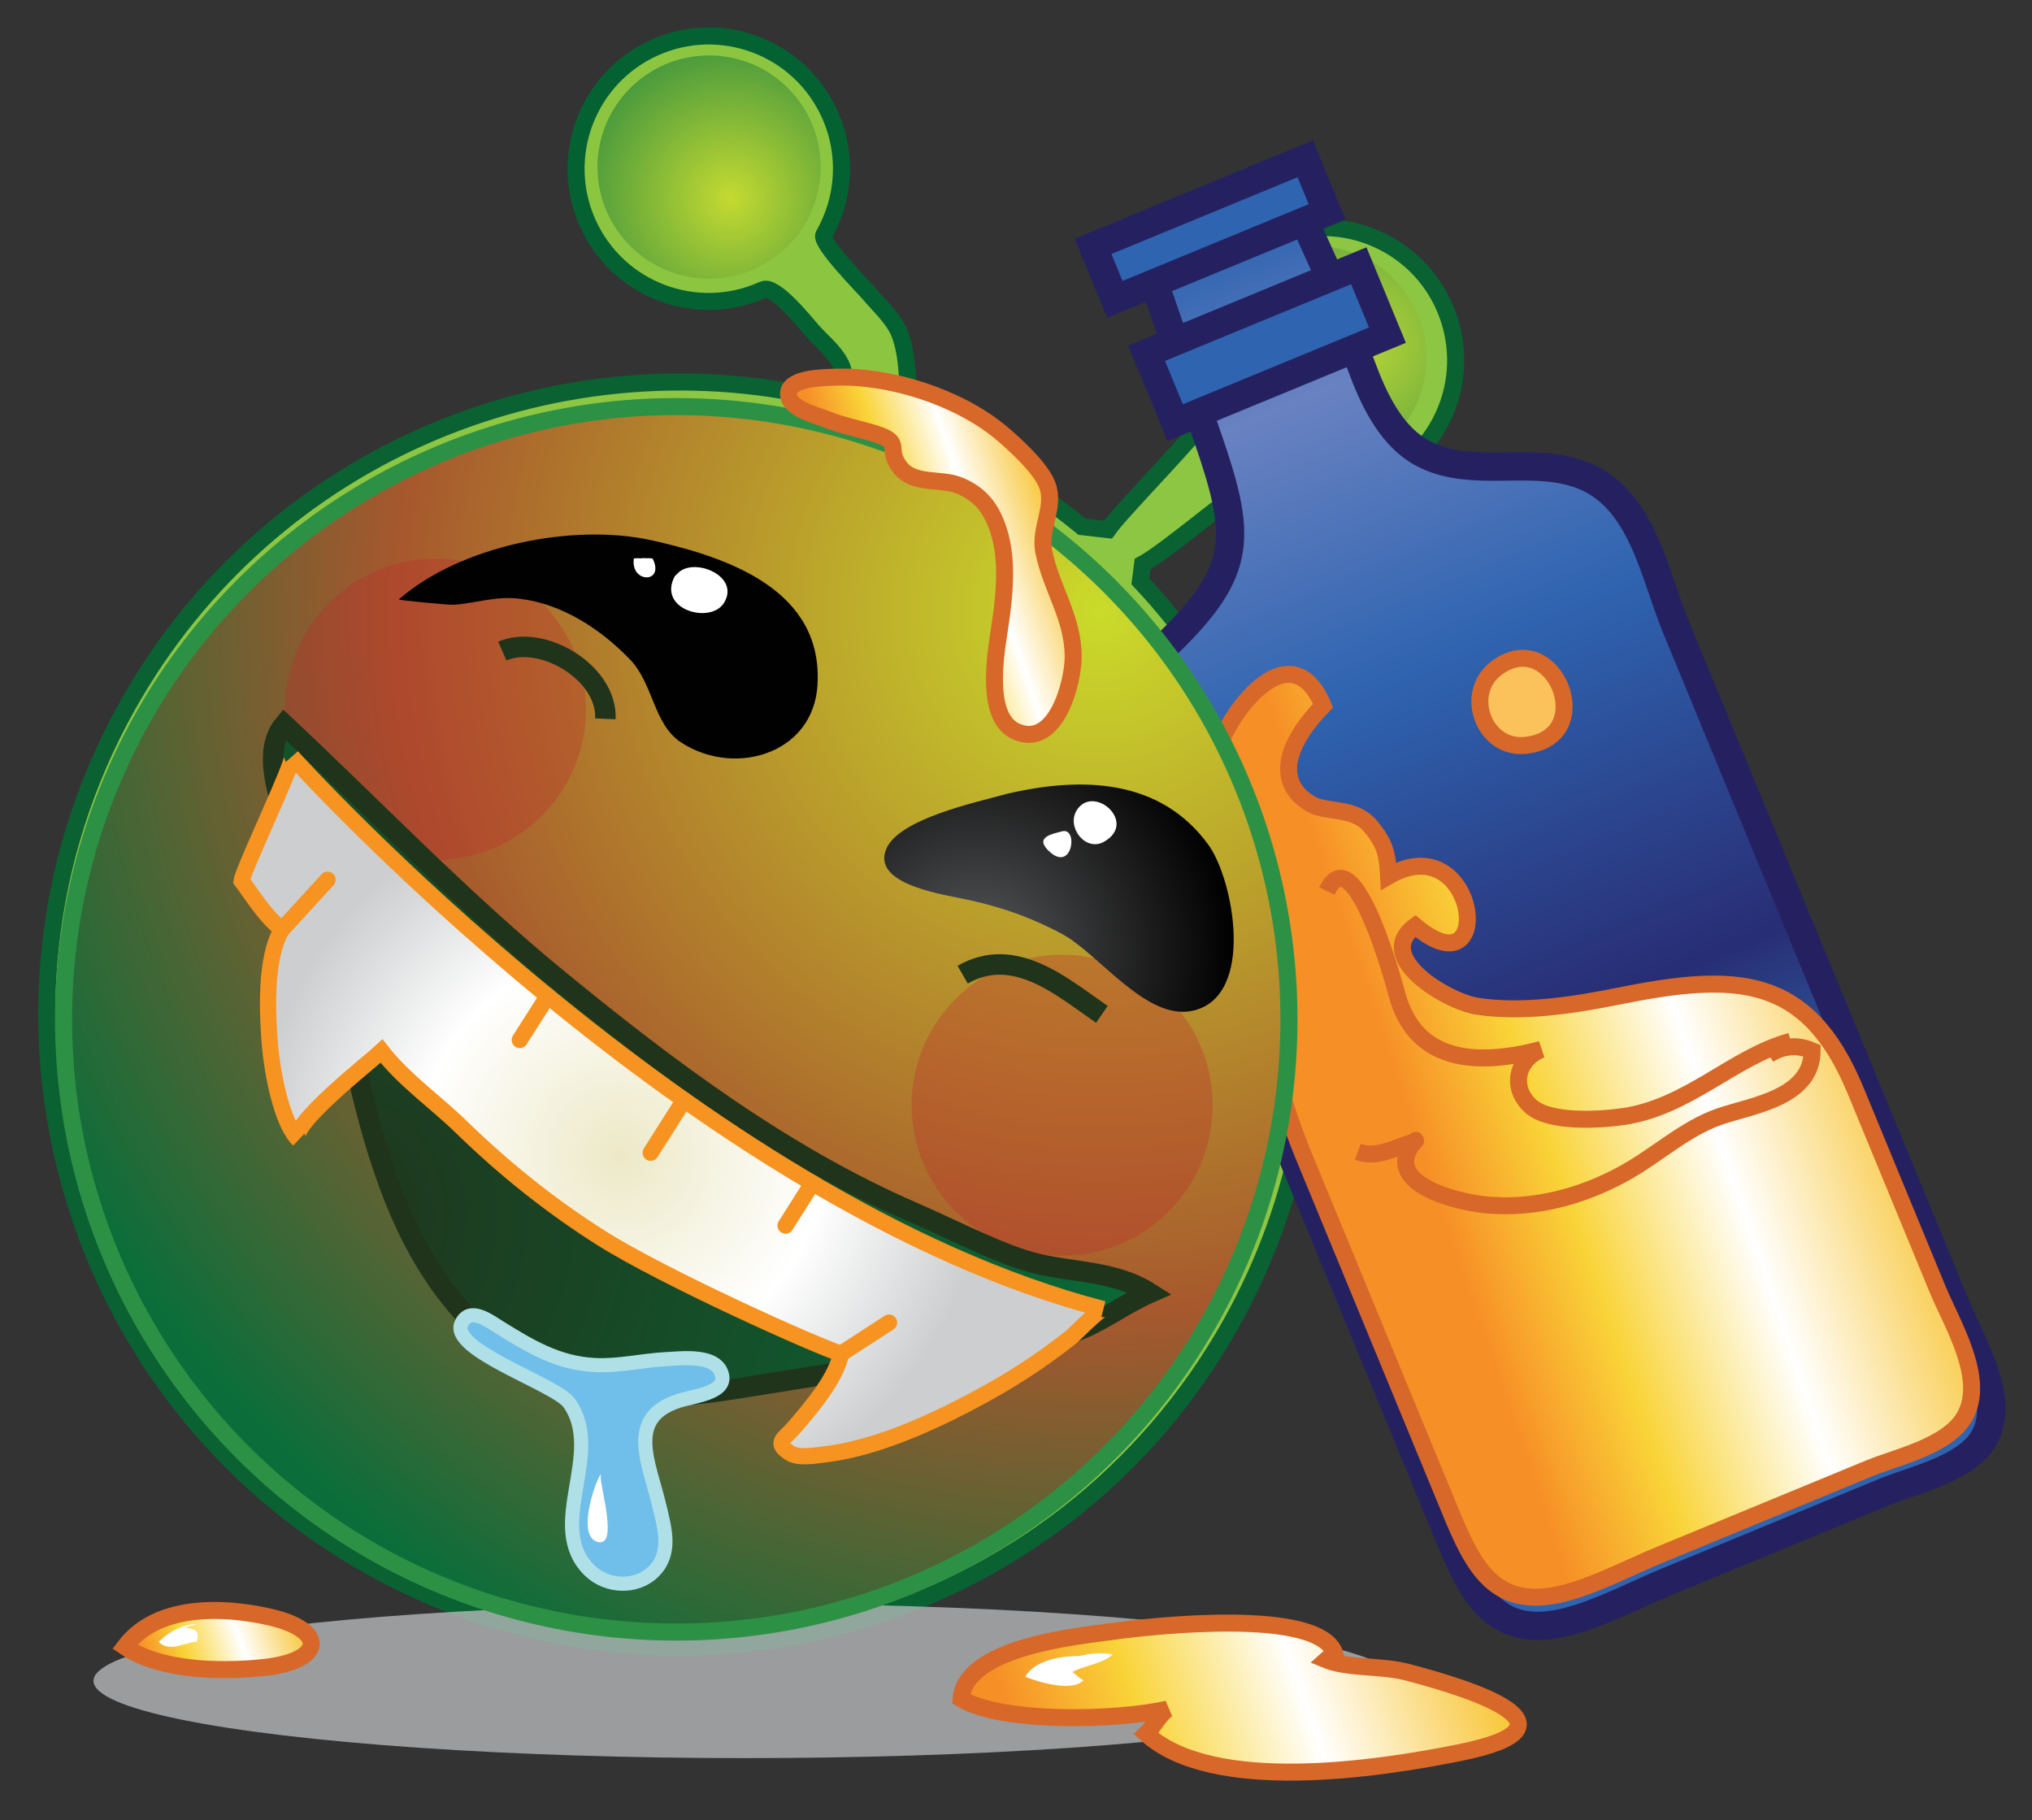 <?xml version="1.0" encoding="utf-8"?>
<!-- Generator: Adobe Illustrator 12.0.0, SVG Export Plug-In . SVG Version: 6.00 Build 51448)  -->
<!DOCTYPE svg PUBLIC "-//W3C//DTD SVG 1.1//EN" "http://www.w3.org/Graphics/SVG/1.1/DTD/svg11.dtd" >
<svg  version="1.1" id="Layer_1" xmlns="http://www.w3.org/2000/svg" xmlns:xlink="http://www.w3.org/1999/xlink" width="57.5" height="51.5" viewBox="0 0 57.5 51.5"
	 overflow="visible" enable-background="new 0 0 57.5 51.5" xml:space="preserve">
<rect x="0" y="0" width="57.5" height="51.5" fill="#333333" stroke="none"/>
<g>
	<path fill="#8CC643" stroke="#0A6132" stroke-width="0.483" d="M34.841,37.445c3.906-6.981,2.633-15.457-2.571-20.994l0.063-0.489
		c0.71-0.373,3.197-2.525,3.374-2.433c1.842,0.954,4.109,0.235,5.063-1.606c0.953-1.842,0.235-4.109-1.606-5.063
		c-1.842-0.954-4.109-0.235-5.061,1.605c-0.571,1.101-0.542,2.356-0.036,3.389c0.075,0.154-2.305,2.549-2.716,3.131l-0.737-0.084
		c-0.814-0.671-1.701-1.279-2.653-1.813c-0.707-0.395-1.425-0.737-2.158-1.025l-0.335-0.482c-0.522-0.336-1.047-0.523-1.573-0.62
		c0.003,0.037,0.006,0.075,0.01,0.104l-0.279,0.292c-7.667-1.95-15.98,1.387-20.022,8.615C-1.222,28.6,1.86,39.504,10.487,44.329
		C19.114,49.152,30.017,46.073,34.841,37.445z"/>
	
		<radialGradient id="XMLID_18_" cx="-48.36" cy="-758.3" r="4.255" gradientTransform="matrix(0.888 0.46 0.46 -0.888 430.259 -641.388)" gradientUnits="userSpaceOnUse">
		<stop  offset="0" style="stop-color:#FBED28"/>
		<stop  offset="1" style="stop-color:#0B6E3A"/>
	</radialGradient>
	<circle opacity="0.41" fill="url(#XMLID_18_)" enable-background="new    " cx="37.205" cy="10.122" r="3.16"/>
	<g>
		<linearGradient id="XMLID_19_" gradientUnits="userSpaceOnUse" x1="34.144" y1="6.636" x2="49.519" y2="43.011">
			<stop  offset="0.011" style="stop-color:#2F64B0"/>
			<stop  offset="0.135" style="stop-color:#6982C1"/>
			<stop  offset="0.343" style="stop-color:#2F64B0"/>
			<stop  offset="0.618" style="stop-color:#282D74"/>
			<stop  offset="0.634" style="stop-color:#29357A"/>
			<stop  offset="0.69" style="stop-color:#2C498F"/>
			<stop  offset="0.743" style="stop-color:#2D589F"/>
			<stop  offset="0.793" style="stop-color:#2F61AA"/>
			<stop  offset="0.837" style="stop-color:#2F64B0"/>
		</linearGradient>
		<path fill="url(#XMLID_19_)" stroke="#252161" stroke-width="0.8" d="M44.496,13.352c0.08,0.022,0.159,0.048,0.238,0.077
			c1.732,0.638,2.059,2.78,2.703,4.342c1.833,4.442,3.666,8.885,5.498,13.328c0.801,1.941,1.602,3.882,2.403,5.824
			c0.432,1.047,1.433,2.64,0.812,3.754c-0.493,0.883-1.998,1.197-2.821,1.537c-2.052,0.847-4.104,1.693-6.157,2.54
			c-0.9,0.372-1.852,0.879-2.787,1.125c-2.238,0.59-2.797-0.988-3.559-2.835c-0.022-0.054-5.012-12.148-9.01-21.841
			c-0.521-1.265,0.397-2.185,1.237-2.998c2.15-2.083,2.074-3.064,1.11-5.855c-0.608-1.762-1.217-3.524-1.826-5.287l4.161-1.716
			c0.389,0.86,0.778,1.721,1.167,2.582c0.686,1.517,1.033,4.183,2.721,4.961C41.673,13.484,43.154,12.977,44.496,13.352z"/>
		<linearGradient id="XMLID_20_" gradientUnits="userSpaceOnUse" x1="53.028" y1="27.771" x2="38.964" y2="32.541">
			<stop  offset="0.006" style="stop-color:#F8C534"/>
			<stop  offset="0.376" style="stop-color:#FFFFFF"/>
			<stop  offset="0.685" style="stop-color:#F9D438"/>
			<stop  offset="0.921" style="stop-color:#F78F27"/>
		</linearGradient>
		<path fill="url(#XMLID_20_)" stroke="#D76829" stroke-width="0.481" d="M41.386,25.366c0.375,0.874-0.011,1.955-1.338,0.835
			c-1.214,0.891,0.916,2.139,1.743,2.269c1.299,0.204,2.805-0.042,4.007-0.284c3.313-0.666,5.347-0.634,6.713,2.678
			c0.77,1.866,1.54,3.731,2.31,5.598c0.416,1.007,1.377,2.538,0.78,3.609c-0.474,0.85-1.92,1.151-2.712,1.478
			c-1.973,0.814-3.946,1.628-5.919,2.442c-0.866,0.357-1.78,0.845-2.679,1.082c-2.151,0.567-2.689-0.95-3.421-2.726
			c-1.326-3.214-2.651-6.427-3.978-9.641c-0.698-1.69-1.03-3.365-1.758-5.048c-0.866-2-1.367-4.195-0.715-6.337
			c0.387-1.271,2.126-3.479,3.02-1.354c-0.929,0.944-1.457,2.113-0.362,2.774c0.453,0.273,1.224,0.074,1.694,0.625
			c0.433,0.508,0.491,0.823,0.522,1.422C40.377,24.16,41.101,24.703,41.386,25.366z"/>
		
			<rect x="32.621" y="8.666" transform="matrix(0.924 -0.381 0.381 0.924 -0.999 14.417)" fill="#2F64B0" stroke="#252161" stroke-width="0.8" width="6.5" height="2.125"/>
		
			<rect x="31.008" y="5.66" transform="matrix(0.924 -0.381 0.381 0.924 0.121 13.554)" fill="#2F64B0" stroke="#252161" stroke-width="0.8" width="6.5" height="1.625"/>
		<path fill="none" stroke="#D76829" stroke-width="0.481" d="M50.673,29.464c-1.626,0.436-2.894,1.865-4.75,2.131
			c-0.672,0.097-2.078,0.178-2.6-0.288c-0.582-0.519-0.416-1.319,0.288-1.612c-1.861,0.489-3.59,0.359-4.094-1.604
			c-0.037-0.144-1.201-4.497-1.969-2.878"/>
		<path fill="none" stroke="#D76829" stroke-width="0.481" d="M38.423,32.589c0.547,0.202,1.062-0.129,1.609-0.283
			c0.045-0.048,0.041-0.051-0.01-0.01c-0.978,1.21,1.244,1.723,2.026,1.796c1.377,0.129,2.725-0.244,3.878-0.875
			c0.97-0.53,1.749-1.288,2.746-1.629c0.904-0.309,2.604-0.526,2.606-1.856c-0.418-0.181-0.83-0.148-1.231,0.107"/>
		<path fill="#FBC25B" stroke="#D76829" stroke-width="0.481" d="M43.175,21.089c2.094-0.235,0.79-3.413-0.836-2.179
			C41.4,19.624,41.995,21.221,43.175,21.089z"/>
	</g>
	<ellipse opacity="0.75" fill="#BDBEC0" enable-background="new    " cx="21.076" cy="47.561" rx="18.43" ry="2.185"/>
	
		<radialGradient id="XMLID_21_" cx="-187.95" cy="-825.629" r="33.151" gradientTransform="matrix(0.996 0.085 0.085 -0.996 288.524 -789.07)" gradientUnits="userSpaceOnUse">
		<stop  offset="0" style="stop-color:#CADB2A"/>
		<stop  offset="0.601" style="stop-color:#A7582D"/>
		<stop  offset="1" style="stop-color:#0B6E3A"/>
	</radialGradient>
	<circle fill="url(#XMLID_21_)" stroke="#2D9145" stroke-width="0.483" cx="19.136" cy="28.842" r="17.338"/>
	<path fill="#8CC641" stroke="#046132" stroke-width="0.483" d="M23.313,6.646c0.577-1.008,0.683-2.273,0.166-3.414
		c-0.851-1.892-3.074-2.735-4.966-1.882c-1.891,0.854-2.732,3.078-1.881,4.967c0.851,1.892,3.075,2.733,4.966,1.88
		c0.332-0.149,1.217,0.971,1.407,1.184c0.41,0.458,1.238,1.045,0.686,1.726c0.311-0.142,0.635-0.259,0.948-0.392
		c-0.464,0.196-0.858,0.389-1.255,0.608c0.043,0.011,0.106,0.019,0.15,0.018c-0.037,0.016-0.066,0.015-0.088,0.051
		c0.757,0.063,1.474,0.466,2.2,0.632c0.134-0.245,0.061-0.642,0.051-0.912c-0.019-0.542-0.043-1.188-0.25-1.697
		c-0.167-0.408-0.568-0.766-0.851-1.104C24.458,8.147,23.188,6.862,23.313,6.646z"/>
	
		<radialGradient id="XMLID_22_" cx="221.46" cy="542.459" r="4.255" gradientTransform="matrix(-0.106 0.994 0.994 0.106 -495.057 -272.036)" gradientUnits="userSpaceOnUse">
		<stop  offset="0" style="stop-color:#FCEE23"/>
		<stop  offset="1" style="stop-color:#076E3A"/>
	</radialGradient>
	<circle opacity="0.5" fill="url(#XMLID_22_)" enable-background="new    " cx="20.065" cy="4.727" r="3.158"/>
	<circle opacity="0.31" fill="#C0272D" cx="12.321" cy="20.069" r="4.26"/>
	<circle opacity="0.31" fill="#C0272D" cx="30.056" cy="31.271" r="4.259"/>
	<g>
		
			<radialGradient id="XMLID_23_" cx="16.325" cy="51.935" r="25.761" gradientTransform="matrix(0.844 0.536 0.536 -0.844 -32.656 69.449)" gradientUnits="userSpaceOnUse">
			<stop  offset="0" style="stop-color:#20341C"/>
			<stop  offset="1" style="stop-color:#076E3A"/>
		</radialGradient>
		<path fill="url(#XMLID_23_)" stroke="#20341C" stroke-width="0.58" d="M20.748,39.307c-2.797,0.448-5.248,0.274-7.398-1.908
			c-1.75-1.774-2.56-4.205-3.133-6.572c-0.497-2.046-1.059-4.077-1.578-6.117c-0.287-1.133-1.464-3.176-0.598-4.211
			c2.604,2.437,5.037,4.995,7.817,7.265c3.083,2.52,6.316,4.948,9.99,6.543c0.987,0.428,2.061,0.988,3.058,1.324
			c1.199,0.405,2.518,0.25,3.624,0.952c-0.743,0.327-1.382,0.84-2.153,1.109c-0.861,0.3-1.8,0.268-2.686,0.44
			C25.386,38.582,23.064,38.934,20.748,39.307z"/>
		<g>
			
				<radialGradient id="XMLID_24_" cx="22.541" cy="57.859" r="10.329" gradientTransform="matrix(0.844 0.536 0.536 -0.844 -32.484 69.462)" gradientUnits="userSpaceOnUse">
				<stop  offset="0.011" style="stop-color:#EDE9C8"/>
				<stop  offset="0.556" style="stop-color:#FFFFFF"/>
				<stop  offset="1" style="stop-color:#CCCECF"/>
			</radialGradient>
			<path fill="url(#XMLID_24_)" stroke="#F79320" stroke-width="0.459" stroke-linecap="round" d="M8.259,21.409
				c0.07,0.08,11.43,12.645,22.962,15.633c-0.094-0.023-0.826,0.725-0.916,0.795c-0.849,0.676-1.769,1.265-2.728,1.774
				c-1.292,0.686-2.837,1.385-4.299,1.549c-0.259,0.029-0.698,0.106-0.934-0.051c-0.45-0.302-0.153-0.387,0.137-0.727
				c0.465-0.542,1.171-1.363,1.32-2.08c-0.641-0.186-5.036-2.161-6.806-3.284c-1.415-0.898-2.723-1.944-3.923-3.113
				c-0.752-0.734-1.623-1.33-2.274-2.163c-0.26,0.247-2.704,2.164-2.344,2.505c-0.5-0.474-0.758-1.988-0.813-2.645
				c-0.075-0.909-0.154-2.49,0.337-3.305c-0.479-0.373-0.79-0.901-1.141-1.372C6.897,24.559,8.357,21.519,8.259,21.409z"/>
			
				<radialGradient id="XMLID_25_" cx="31.17" cy="57.203" r="0.571" gradientTransform="matrix(0.844 0.536 0.536 -0.844 -32.484 69.462)" gradientUnits="userSpaceOnUse">
				<stop  offset="0.011" style="stop-color:#EDE9C8"/>
				<stop  offset="0.556" style="stop-color:#FFFFFF"/>
				<stop  offset="1" style="stop-color:#CCCECF"/>
			</radialGradient>
			
				<line fill="url(#XMLID_25_)" stroke="#F79320" stroke-width="0.459" stroke-linecap="round" x1="25.157" y1="37.423" x2="23.802" y2="38.303"/>
			
				<radialGradient id="XMLID_26_" cx="11.21" cy="59.063" r="0.674" gradientTransform="matrix(0.844 0.536 0.536 -0.844 -32.484 69.462)" gradientUnits="userSpaceOnUse">
				<stop  offset="0.011" style="stop-color:#EDE9C8"/>
				<stop  offset="0.556" style="stop-color:#FFFFFF"/>
				<stop  offset="1" style="stop-color:#CCCECF"/>
			</radialGradient>
			
				<line fill="url(#XMLID_26_)" stroke="#F79320" stroke-width="0.459" stroke-linecap="round" x1="9.268" y1="24.893" x2="7.98" y2="26.299"/>
			
				<radialGradient id="XMLID_27_" cx="23.236" cy="59.264" r="0.625" gradientTransform="matrix(0.844 0.536 0.536 -0.844 -32.484 69.462)" gradientUnits="userSpaceOnUse">
				<stop  offset="0.011" style="stop-color:#EDE9C8"/>
				<stop  offset="0.556" style="stop-color:#FFFFFF"/>
				<stop  offset="1" style="stop-color:#CCCECF"/>
			</radialGradient>
			
				<line fill="url(#XMLID_27_)" stroke="#F79320" stroke-width="0.459" stroke-linecap="round" x1="19.359" y1="31.125" x2="18.413" y2="32.617"/>
			
				<radialGradient id="XMLID_28_" cx="27.564" cy="59.397" r="0.504" gradientTransform="matrix(0.844 0.536 0.536 -0.844 -32.484 69.462)" gradientUnits="userSpaceOnUse">
				<stop  offset="0.011" style="stop-color:#EDE9C8"/>
				<stop  offset="0.556" style="stop-color:#FFFFFF"/>
				<stop  offset="1" style="stop-color:#CCCECF"/>
			</radialGradient>
			
				<line fill="url(#XMLID_28_)" stroke="#F79320" stroke-width="0.459" stroke-linecap="round" x1="22.992" y1="33.476" x2="22.229" y2="34.678"/>
			
				<radialGradient id="XMLID_29_" cx="18.402" cy="59.828" r="0.522" gradientTransform="matrix(0.844 0.536 0.536 -0.844 -32.484 69.462)" gradientUnits="userSpaceOnUse">
				<stop  offset="0.011" style="stop-color:#EDE9C8"/>
				<stop  offset="0.556" style="stop-color:#FFFFFF"/>
				<stop  offset="1" style="stop-color:#CCCECF"/>
			</radialGradient>
			
				<line fill="url(#XMLID_29_)" stroke="#F79320" stroke-width="0.459" stroke-linecap="round" x1="15.5" y1="28.182" x2="14.708" y2="29.427"/>
		</g>
	</g>
	
		<radialGradient id="XMLID_30_" cx="32.237" cy="68.226" r="7.527" gradientTransform="matrix(0.83 0.557 0.557 -0.83 -35.288 66.926)" gradientUnits="userSpaceOnUse">
		<stop  offset="0" style="stop-color:#57585A"/>
		<stop  offset="1" style="stop-color:#010101"/>
	</radialGradient>
	<path fill="url(#XMLID_30_)" d="M21.851,21.247c-0.785,0.345-1.788,0.281-2.582-0.243c-0.785-0.518-0.775-1.659-1.448-2.351
		c-0.834-0.859-1.906-1.563-3.119-1.712c-0.66-0.081-1.179,0.114-1.84,0.171c-0.135,0.012-1.603-0.128-1.575-0.152
		c1.74-1.522,4.929-2.169,7.166-1.669c2.196,0.491,4.857,1.422,4.678,4.113C23.07,20.316,22.545,20.942,21.851,21.247z"/>
	
		<radialGradient id="XMLID_31_" cx="26.993" cy="72.166" r="7.214" gradientTransform="matrix(0.976 0.217 0.217 -0.976 -14.363 91.56)" gradientUnits="userSpaceOnUse">
		<stop  offset="0" style="stop-color:#57585A"/>
		<stop  offset="1" style="stop-color:#010101"/>
	</radialGradient>
	<path fill="url(#XMLID_31_)" d="M28.414,22.483c-0.808,0.221-2.947,0.685-3.325,1.515c-0.441,0.97,1.394,1.278,2.125,1.425
		c1.001,0.201,1.901,0.505,2.833,1c1.04,0.553,2.391,2.475,3.709,2.175c1.777-0.403,1.154-3.71,0.437-4.696
		c-1.354-1.861-3.551-1.939-5.682-1.445C28.485,22.463,28.453,22.471,28.414,22.483z"/>
	<linearGradient id="XMLID_32_" gradientUnits="userSpaceOnUse" x1="41.972" y1="45.825" x2="28.037" y2="50.55">
		<stop  offset="0.006" style="stop-color:#F8C534"/>
		<stop  offset="0.376" style="stop-color:#FFFFFF"/>
		<stop  offset="0.685" style="stop-color:#F9D438"/>
		<stop  offset="0.921" style="stop-color:#F78F27"/>
	</linearGradient>
	<path fill="url(#XMLID_32_)" stroke="#D76829" stroke-width="0.481" d="M38.201,47.12c-0.247-0.03-0.477-0.075-0.671-0.155
		c0.07-0.064,0.184-0.087,0.25-0.149c-0.388-1.359-5.284-0.794-6.236-0.662c-1.042,0.144-4.221,0.433-4.348,1.915
		c1.209,0.713,4.485,0.604,5.843,0.29c-0.229,0.149-0.41,0.521-0.603,0.7c1.894,1.713,6.563,0.995,8.866,0.532
		c3.678-0.742,0.369-1.793-1.503-2.282C39.321,47.185,38.724,47.185,38.201,47.12z"/>
	<linearGradient id="XMLID_33_" gradientUnits="userSpaceOnUse" x1="8.547" y1="45.693" x2="3.776" y2="47.311">
		<stop  offset="0.006" style="stop-color:#F8C534"/>
		<stop  offset="0.376" style="stop-color:#FFFFFF"/>
		<stop  offset="0.685" style="stop-color:#F9D438"/>
		<stop  offset="0.921" style="stop-color:#F78F27"/>
	</linearGradient>
	<path fill="url(#XMLID_33_)" stroke="#D76829" stroke-width="0.481" d="M7.423,47.187c1.775-0.176,1.843-1.066,0.194-1.437
		c-1.326-0.298-3.174-0.36-4.085,0.843C4.515,47.262,6.145,47.313,7.423,47.187z"/>
	<path fill="#FFFFFF" d="M18.204,15.79c0.093,0.017,0.171-0.011,0.265,0.017c0.352,0.708-0.633,0.705-0.533-0.002
		C18.026,15.78,18.117,15.812,18.204,15.79"/>
	<path fill="#FFFFFF" d="M19.093,16.306c-0.503,0.944,1.015,1.367,1.394,0.753c0.47-0.762-0.845-1.3-1.3-0.847"/>
	<path fill="#FFFFFF" d="M31.235,23.82c0.982-0.546-0.306-1.658-0.772-0.884C30.177,23.411,30.719,24.106,31.235,23.82z"/>
	<path fill="#FFFFFF" d="M29.699,24.098c0.649,0.594,0.818-0.694,0.36-0.576C29.763,23.599,29.251,23.689,29.699,24.098z"/>
	<path fill="none" stroke="#20341C" stroke-width="0.58" d="M14.214,18.423c1.111-0.49,2.976,0.599,2.917,1.917"/>
	<path fill="none" stroke="#20341C" stroke-width="0.58" d="M27.241,27.578c1.472-0.843,2.819,0.353,3.939,1.124"/>
	<linearGradient id="XMLID_34_" gradientUnits="userSpaceOnUse" x1="29.883" y1="14.452" x2="24.083" y2="16.419">
		<stop  offset="0.006" style="stop-color:#F8C534"/>
		<stop  offset="0.376" style="stop-color:#FFFFFF"/>
		<stop  offset="0.685" style="stop-color:#F9D438"/>
		<stop  offset="0.921" style="stop-color:#F78F27"/>
	</linearGradient>
	<path fill="url(#XMLID_34_)" stroke="#D76829" stroke-width="0.481" d="M29.534,15.596c-0.125-0.633,0.326-1.246,0.107-1.856
		c-0.174-0.484-0.926-1.176-1.335-1.514c-1.21-1.001-3.152-1.606-4.665-1.553c-0.292,0.01-1.247,0.012-1.322,0.414
		c-0.086,0.458,0.785,0.663,1.042,0.767c0.465,0.189,0.934,0.273,1.389,0.414c0.862,0.268,0.262,0.405,0.747,0.99
		c0.375,0.451,1.13,0.282,1.612,0.466c0.446,0.171,0.768,0.448,0.986,0.884c0.492,0.981,0.337,2.21,0.177,3.26
		c-0.116,0.762-0.392,2.483,0.515,2.845c1.109,0.442,1.584-1.418,1.581-2.136C30.362,17.45,29.742,16.653,29.534,15.596z"/>
	<path fill="#70BEEA" stroke="#AFE0E8" stroke-width="0.4" d="M16.1,39.691c1.031,1.427-0.698,3.484,0.585,4.744
		c0.492,0.483,1.334,0.512,1.817,0.025c0.513-0.516,0.307-1.212,0.16-1.835c-0.289-1.223-0.954-2.495,0.523-2.982
		c0.422-0.139,1.337-0.217,1.252-0.706c-0.112-0.643-1.145-0.501-1.604-0.479c-0.647,0.032-1.313,0.2-2,0.166
		c-1.048-0.052-1.833-0.53-2.69-1.061c-0.314-0.195-0.843-0.601-1.081-0.125C12.687,38.195,15.716,39.16,16.1,39.691z"/>
	<path fill="#FFFFFF" d="M17,41.708c-0.174,0.255-0.691,1.764-0.085,1.922c0.593,0.156,0.064-1.569,0.085-1.839"/>
	<path fill="#FFFFFF" d="M30.917,46.875c-0.629-0.066-1.597,0.022-1.906,0.569c0.409,0.166,1.354,0.435,1.647,0.095
		c-0.132-0.054-0.223-0.172-0.314-0.229c0.37-0.197,0.86-0.233,1.147-0.502c-0.327-0.052-0.681-0.035-0.991,0.067"/>
	<path fill="#FFFFFF" d="M5.583,45.958c-0.42-0.012-0.816,0.226-1.093,0.498c0.288,0.294,0.679,0.044,1.081-0.01
		c0.087-0.357-0.073-0.329-0.321-0.404"/>
</g>
</svg>
